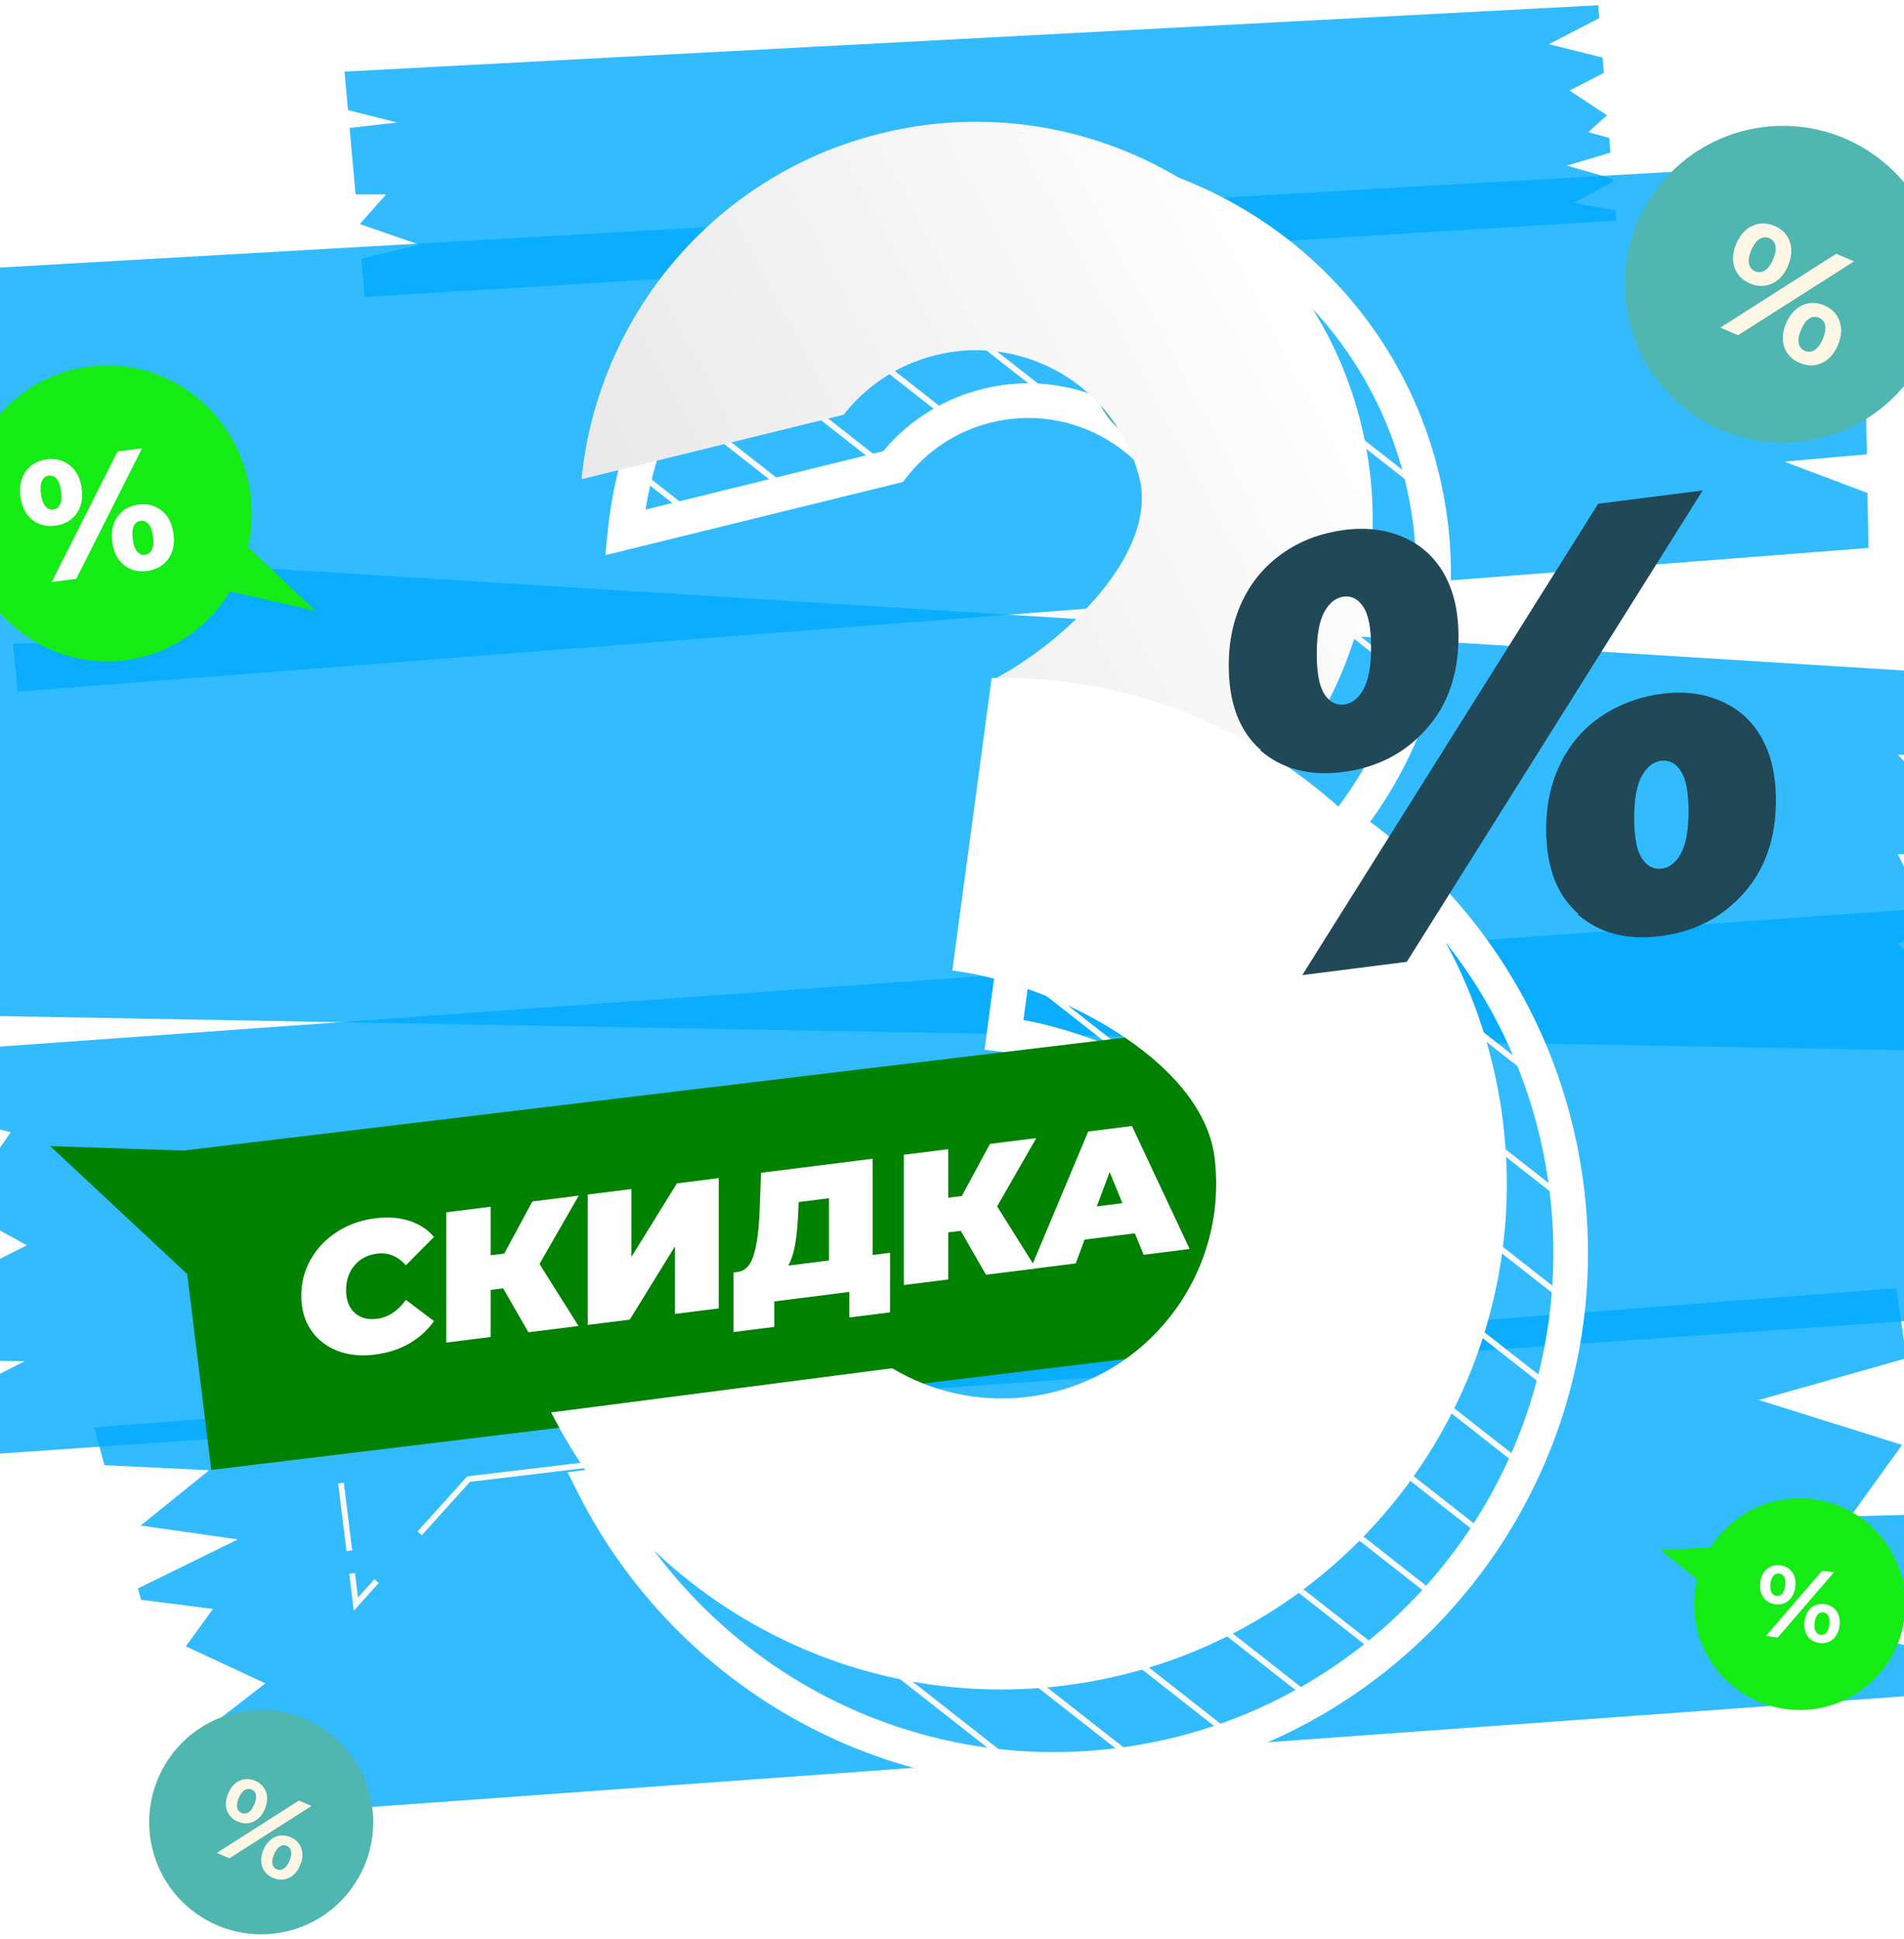 <svg width="330" height="336" viewBox="0 0 330 336" fill="none" xmlns="http://www.w3.org/2000/svg">
<path opacity="0.8" d="M328.938 163.473L335.451 161.272L328.938 147.988H337.599L338.723 141.038L328.93 130.768H340.389L340.601 129.473L342.631 116.96L290.923 113.735L227.774 109.798L-21.714 94.246V107.436L-5.814 120.152L-21.714 120.795V130.252L-12.901 134.324L-18.381 145.279L-6.829 155.176L-21.714 162.821V175.656L332.076 181.988L334.157 169.187L328.938 163.456V163.473Z" fill="#00AAFF"/>
<path opacity="0.8" d="M309.259 79.98L323.551 78.719L323.23 60.398L312.726 59.814L319.077 51.746L305.893 45.134L322.891 41.011L322.655 27.897L-4.436 46.607L-0.122 88.548L16.817 98.623L4.741 102.373L16.217 110.898L2.237 111.542L3.091 119.83L323.839 94.931L323.67 85.415L309.259 79.98Z" fill="#00AAFF"/>
<path opacity="0.8" d="M272.766 35.144L279.548 31.487L279.506 30.979L271.573 28.693L279.126 26.441L278.914 23.893L275.277 22.902L278.517 19.964L272.038 15.689L277.975 12.624L277.755 9.966L268.444 7.655C268.444 7.655 273.451 5.073 277.189 3.142L277.003 0.907L59.712 12.404L60.313 19.075L68.838 21.226L60.592 22.174L61.623 33.671H66.935L62.368 38.818L72.728 42.408L62.621 44.838L63.213 51.458L280.14 38.226L279.997 36.49L272.791 35.119L272.766 35.144Z" fill="#00AAFF"/>
<path opacity="0.8" d="M354.335 220.957L335.569 215.344L351.815 210.138L335.095 203.568L354.056 201.096L354.006 197.836L344.381 194.196L351.874 189.794L339.958 180.532L353.693 176.375L353.625 171.913L335.036 165.335C335.036 165.335 345.354 162.211 353.447 159.756L353.397 155.972L-24.42 183.08L-22.72 189.658L1.857 196.169L-7.21 209.206L4.664 215.759L-13.637 224.911L-10.871 235.637L4.275 235.841L-9.079 242.596L-6.575 252.299L354.42 227.197L354.327 220.957H354.335Z" fill="#00AAFF"/>
<path opacity="0.8" d="M315.847 281.836L336.812 278.738L334.402 262.339L320.744 262.711L329.666 250.334L304.844 242.554L330.436 235.315L328.66 223.192L16.327 247.303L18.103 253.848L36.244 254.728L24.378 264.312L41.225 266.707L23.913 275.199L24.446 277.163L36.912 278.755L32.21 285.231L45.986 291.648L31.44 302.934L31.584 303.45L56.084 305.998C56.084 305.998 50.536 310.308 45.191 314.448L338.935 293.249L337.988 286.772L315.847 281.828V281.836Z" fill="#00AAFF"/>
<mask id="mask0_151_9623" style="mask-type:alpha" maskUnits="userSpaceOnUse" x="102" y="30" width="171" height="278">
<path fill-rule="evenodd" clip-rule="evenodd" d="M233.207 144.22C246.375 127.63 251.916 105.288 246.29 83.155C236.722 45.532 198.499 22.77 160.912 32.32C131.481 39.788 111.168 64.858 108.33 93.439L154.765 82.023C158.686 77.009 164.229 73.207 170.876 71.515C186.83 67.465 203.064 77.124 207.125 93.102C210.574 106.667 193.663 122.294 181.837 128.622C181.552 128.626 181.266 128.63 180.981 128.636L174.013 180.432C190.969 182.473 218.313 195.855 220.469 213.587C222.999 234.435 208.174 253.383 187.348 255.925C178.675 256.983 170.334 255.016 163.367 250.859L102.953 258.683C119.492 291.33 155.16 311.753 193.558 307.078C242.602 301.112 277.529 256.466 271.569 207.371C268.335 180.733 253.727 158.256 233.207 144.22Z" fill="white"/>
</mask>
<g mask="url(#mask0_151_9623)">
<path d="M-56.597 210.017L278.421 472.676" stroke="#F9F9F9" stroke-miterlimit="10"/>
<path d="M-48.215 199.302L286.803 461.969" stroke="#F9F9F9" stroke-miterlimit="10"/>
<path d="M-39.841 188.594L295.177 451.254" stroke="#F9F9F9" stroke-miterlimit="10"/>
<path d="M-31.459 177.879L303.559 440.547" stroke="#F9F9F9" stroke-miterlimit="10"/>
<path d="M-23.077 167.171L311.941 429.831" stroke="#F9F9F9" stroke-miterlimit="10"/>
<path d="M-14.695 156.456L320.323 419.123" stroke="#F9F9F9" stroke-miterlimit="10"/>
<path d="M-6.313 145.748L328.705 408.407" stroke="#F9F9F9" stroke-miterlimit="10"/>
<path d="M2.061 135.033L337.079 397.7" stroke="#F9F9F9" stroke-miterlimit="10"/>
<path d="M10.444 124.325L345.462 386.984" stroke="#F9F9F9" stroke-miterlimit="10"/>
<path d="M18.825 113.618L353.843 376.277" stroke="#F9F9F9" stroke-miterlimit="10"/>
<path d="M27.207 102.902L362.225 365.562" stroke="#F9F9F9" stroke-miterlimit="10"/>
<path d="M35.589 92.195L370.599 354.854" stroke="#F9F9F9" stroke-miterlimit="10"/>
<path d="M43.964 81.479L378.982 344.139" stroke="#F9F9F9" stroke-miterlimit="10"/>
<path d="M52.346 70.772L387.363 333.431" stroke="#F9F9F9" stroke-miterlimit="10"/>
<path d="M60.728 60.056L395.746 322.715" stroke="#F9F9F9" stroke-miterlimit="10"/>
<path d="M69.11 49.349L404.127 312.008" stroke="#F9F9F9" stroke-miterlimit="10"/>
<path d="M77.483 38.633L412.501 301.292" stroke="#F9F9F9" stroke-miterlimit="10"/>
<path d="M85.866 27.926L420.884 290.585" stroke="#F9F9F9" stroke-miterlimit="10"/>
<path d="M94.248 17.21L429.266 279.87" stroke="#F9F9F9" stroke-miterlimit="10"/>
<path d="M102.63 6.503L437.648 269.162" stroke="#F9F9F9" stroke-miterlimit="10"/>
<path d="M111.012 -4.213L446.03 258.446" stroke="#F9F9F9" stroke-miterlimit="10"/>
<path d="M119.386 -14.92L454.404 247.739" stroke="#F9F9F9" stroke-miterlimit="10"/>
<path d="M127.768 -25.637L462.785 237.023" stroke="#F9F9F9" stroke-miterlimit="10"/>
<path d="M136.15 -36.343L471.168 226.316" stroke="#F9F9F9" stroke-miterlimit="10"/>
<path d="M144.532 -47.059L479.55 215.608" stroke="#F9F9F9" stroke-miterlimit="10"/>
<path d="M152.914 -57.766L487.932 204.893" stroke="#F9F9F9" stroke-miterlimit="10"/>
<path d="M161.288 -68.482L496.306 194.186" stroke="#F9F9F9" stroke-miterlimit="10"/>
<path d="M169.67 -79.19L504.688 183.47" stroke="#F9F9F9" stroke-miterlimit="10"/>
<path d="M178.052 -89.905L513.07 172.762" stroke="#F9F9F9" stroke-miterlimit="10"/>
<path d="M186.434 -100.612L521.452 162.047" stroke="#F9F9F9" stroke-miterlimit="10"/>
<path d="M194.816 -111.328L529.834 151.339" stroke="#F9F9F9" stroke-miterlimit="10"/>
</g>
<mask id="path-38-outside-1_151_9623" maskUnits="userSpaceOnUse" x="97.953" y="24.962" width="178" height="285" fill="black">
<rect fill="white" x="97.953" y="24.962" width="178" height="285"/>
<path fill-rule="evenodd" clip-rule="evenodd" d="M233.207 143.038C246.375 126.449 251.916 104.107 246.29 81.974C236.722 44.35 198.499 21.589 160.912 31.138C131.481 38.607 111.168 63.676 108.33 92.257L154.765 80.842C158.686 75.828 164.229 72.025 170.876 70.333C186.83 66.284 203.064 75.943 207.125 91.92C210.574 105.486 193.663 121.113 181.837 127.441C181.552 127.444 181.266 127.449 180.981 127.455L174.013 179.25C190.969 181.292 218.313 194.674 220.469 212.406C222.999 233.254 208.174 252.202 187.348 254.743C178.675 255.802 170.334 253.835 163.367 249.677L102.953 257.501C119.492 290.148 155.16 310.572 193.558 305.897C242.602 299.931 277.529 255.285 271.569 206.189C268.335 179.551 253.727 157.075 233.207 143.038Z"/>
</mask>
<path d="M246.29 81.974L249.198 81.235L249.198 81.234L246.29 81.974ZM233.207 143.038L230.857 141.173L228.855 143.696L231.513 145.515L233.207 143.038ZM160.912 31.138L161.65 34.046L161.651 34.046L160.912 31.138ZM108.33 92.257L105.345 91.961L104.926 96.184L109.046 95.171L108.33 92.257ZM154.765 80.842L155.481 83.755L156.489 83.508L157.128 82.69L154.765 80.842ZM170.876 70.333L170.138 67.425L170.136 67.426L170.876 70.333ZM207.125 91.92L204.217 92.659L204.217 92.66L207.125 91.92ZM181.837 127.441L181.871 130.441L182.605 130.432L183.252 130.086L181.837 127.441ZM180.981 127.455L180.917 124.456L178.35 124.51L178.007 127.055L180.981 127.455ZM174.013 179.25L171.04 178.85L170.635 181.865L173.655 182.229L174.013 179.25ZM220.469 212.406L223.447 212.044L223.447 212.043L220.469 212.406ZM187.348 254.743L187.712 257.721H187.712L187.348 254.743ZM163.367 249.677L164.905 247.101L164.012 246.569L162.982 246.702L163.367 249.677ZM102.953 257.501L102.568 254.526L98.359 255.071L100.277 258.857L102.953 257.501ZM193.558 305.897L193.196 302.919L193.195 302.919L193.558 305.897ZM271.569 206.189L274.547 205.828L274.547 205.828L271.569 206.189ZM243.383 82.713C248.768 103.901 243.468 125.286 230.857 141.173L235.557 144.904C249.283 127.611 255.064 104.312 249.198 81.235L243.383 82.713ZM161.651 34.046C197.629 24.905 234.222 46.692 243.383 82.713L249.198 81.234C239.222 42.009 199.369 18.273 160.173 28.231L161.651 34.046ZM111.316 92.554C114.033 65.188 133.484 41.194 161.65 34.046L160.174 28.23C129.479 36.02 108.303 62.165 105.345 91.961L111.316 92.554ZM154.048 77.929L107.614 89.344L109.046 95.171L155.481 83.755L154.048 77.929ZM170.136 67.426C162.822 69.288 156.716 73.476 152.401 78.994L157.128 82.69C160.655 78.179 165.636 74.763 171.616 73.241L170.136 67.426ZM210.033 91.181C205.564 73.6 187.7 62.968 170.138 67.425L171.614 73.241C185.961 69.6 200.564 78.285 204.217 92.659L210.033 91.181ZM183.252 130.086C189.476 126.756 196.976 121.027 202.523 114.304C207.975 107.697 212.121 99.395 210.032 91.181L204.217 92.66C205.578 98.011 202.994 104.306 197.895 110.485C192.892 116.549 186.024 121.798 180.421 124.796L183.252 130.086ZM181.802 124.441C181.507 124.445 181.212 124.449 180.917 124.456L181.044 130.454C181.32 130.448 181.596 130.444 181.871 130.441L181.802 124.441ZM178.007 127.055L171.04 178.85L176.987 179.65L183.954 127.855L178.007 127.055ZM173.655 182.229C181.656 183.192 192.311 186.882 201.191 192.482C210.192 198.158 216.58 205.28 217.491 212.768L223.447 212.043C222.201 201.799 213.84 193.365 204.391 187.406C194.822 181.372 183.327 177.35 174.372 176.272L173.655 182.229ZM217.491 212.767C219.822 231.973 206.165 249.425 186.985 251.765L187.712 257.721C210.184 254.979 226.177 234.534 223.447 212.044L217.491 212.767ZM186.985 251.765C178.997 252.74 171.322 250.931 164.905 247.101L161.83 252.253C169.347 256.739 178.353 258.863 187.712 257.721L186.985 251.765ZM162.982 246.702L102.568 254.526L103.338 260.477L163.753 252.652L162.982 246.702ZM100.277 258.857C117.368 292.593 154.228 313.707 193.92 308.875L193.195 302.919C156.092 307.436 121.617 287.704 105.629 256.146L100.277 258.857ZM193.92 308.875C244.612 302.708 280.706 256.565 274.547 205.828L268.591 206.551C274.351 254.005 240.592 297.153 193.196 302.919L193.92 308.875ZM274.547 205.828C271.204 178.298 256.103 155.066 234.901 140.562L231.513 145.515C251.351 159.084 265.465 180.805 268.591 206.551L274.547 205.828Z" fill="white" mask="url(#path-38-outside-1_151_9623)"/>
<path d="M245.488 236.557L250.83 235.912L250.172 230.578" stroke="#F9F9F9" stroke-miterlimit="10"/>
<path d="M249.072 221.696L245.247 190.592" stroke="#F9F9F9" stroke-miterlimit="10"/>
<path d="M244.696 186.145L244.038 180.811L238.709 181.456" stroke="#F9F9F9" stroke-miterlimit="10"/>
<path d="M228.08 182.732L63.3 202.51" stroke="#F9F9F9" stroke-miterlimit="10"/>
<path d="M57.985 203.141L52.657 203.786L53.314 209.12" stroke="#F9F9F9" stroke-miterlimit="10"/>
<path d="M54.522 218.902L56.321 233.56" stroke="#F9F9F9" stroke-miterlimit="10"/>
<path d="M56.924 238.451L57.582 243.785L57.475 243.799L58.132 249.133" stroke="#F9F9F9" stroke-miterlimit="10"/>
<path d="M59.099 256.952L60.549 268.682" stroke="#F9F9F9" stroke-miterlimit="10"/>
<path d="M61.032 272.592L61.676 277.926L65.273 273.935" stroke="#F9F9F9" stroke-miterlimit="10"/>
<path d="M72.736 265.658L81.205 256.267L239.972 237.215" stroke="#F9F9F9" stroke-miterlimit="10"/>
<path d="M250.006 228.782L36.621 254.678L29.843 199.577L221.225 176.615L250.006 228.782Z" fill="#008100"/>
<path d="M60.955 200.315L37.57 225.523L8.696 198.569L60.955 200.315Z" fill="#008100"/>
<path d="M58.429 234.006C56.496 233.254 54.966 232.045 53.865 230.392C52.765 228.74 52.215 226.764 52.215 224.494C52.215 222.223 52.765 220.114 53.865 218.179C54.966 216.244 56.483 214.659 58.429 213.409C60.375 212.16 62.549 211.394 64.965 211.085C67.18 210.803 69.166 210.937 70.911 211.501C72.656 212.052 74.092 212.993 75.22 214.309L70.347 219.213C68.938 217.628 67.26 216.956 65.355 217.198C63.744 217.4 62.442 218.071 61.462 219.213C60.483 220.356 59.986 221.793 59.986 223.513C59.986 225.233 60.469 226.536 61.462 227.436C62.442 228.336 63.731 228.686 65.355 228.484C67.274 228.242 68.938 227.154 70.347 225.206L75.22 228.887C74.092 230.486 72.643 231.789 70.911 232.784C69.166 233.778 67.193 234.41 64.965 234.692C62.549 235.001 60.375 234.772 58.429 234.02V234.006Z" fill="#FEFEFE"/>
<path d="M93.5 218.972L100.265 229.734L91.581 230.822L87.205 223.217L85.044 223.486V231.642L77.34 232.609V210.037L85.044 209.069V217.48L87.393 217.185L92.265 208.156L100.305 207.148L93.514 218.972H93.5Z" fill="#FEFEFE"/>
<path d="M101.862 206.96L109.445 206.006V217.749L117.324 205.025L124.572 204.112V226.684L116.988 227.638V215.935L109.15 228.632L101.862 229.546V206.973V206.96Z" fill="#FEFEFE"/>
<path d="M154.261 217.05V227.369L147.201 228.256V223.836L134.195 225.475V229.895L127.135 230.782V220.463L127.793 220.383C129.122 220.221 130.061 219.267 130.598 217.548C131.148 215.828 131.497 213.342 131.645 210.091L131.9 203.185L151.241 200.753V217.427L154.247 217.05H154.261ZM137.832 215.492C137.577 217.037 137.161 218.3 136.624 219.267L143.684 218.381V207.605L138.423 208.263L138.356 209.889C138.262 212.066 138.101 213.933 137.832 215.492Z" fill="#FEFEFE"/>
<path d="M172.81 209.002L179.574 219.765L170.89 220.853L166.515 213.248L164.354 213.517V221.672L156.65 222.64V200.067L164.354 199.1V207.511L166.703 207.215L171.575 198.186L179.615 197.179L172.823 209.002H172.81Z" fill="#FEFEFE"/>
<path d="M196.661 213.678L187.977 214.766L186.447 218.891L178.608 219.872L188.607 196.036L196.191 195.083L206.19 216.392L198.217 217.4L196.687 213.664L196.661 213.678ZM194.54 208.465L192.325 203.063L190.097 209.016L194.54 208.451V208.465Z" fill="#FEFEFE"/>
<path d="M330.233 277.998C330.275 267.873 322.114 259.627 311.999 259.593C305.462 259.568 299.719 262.971 296.455 268.118L287.803 268.533L294.121 273.638C293.799 274.993 293.613 276.398 293.613 277.854C293.571 287.98 301.732 296.226 311.847 296.259C321.962 296.302 330.191 288.132 330.233 278.007V277.998Z" fill="#15EC15"/>
<g filter="url(#filter0_f_151_9623)">
<path d="M59.936 328.429C52.91 336.538 40.651 337.405 32.55 330.372C24.45 323.339 23.584 311.067 30.61 302.958C37.635 294.849 49.895 293.983 57.995 301.015C66.095 308.048 66.961 320.321 59.936 328.429Z" fill="#4FB6B0"/>
<path d="M51.816 311.954L53.995 312.89L39.765 321.955L37.586 321.019L51.816 311.954ZM39.337 313.657C39.019 312.761 39.089 311.774 39.546 310.708C40.004 309.643 40.671 308.905 41.536 308.517C42.402 308.128 43.308 308.138 44.243 308.537C45.179 308.935 45.806 309.583 46.114 310.479C46.422 311.376 46.353 312.352 45.895 313.428C45.437 314.504 44.781 315.231 43.915 315.619C43.059 316.008 42.154 315.998 41.218 315.6C40.283 315.201 39.656 314.554 39.337 313.657ZM43.059 314.006C43.447 313.767 43.776 313.308 44.064 312.641C44.353 311.974 44.452 311.416 44.353 310.967C44.263 310.519 44.004 310.21 43.596 310.041C43.198 309.872 42.8 309.902 42.402 310.141C42.004 310.38 41.676 310.838 41.387 311.495C41.109 312.153 41.009 312.711 41.109 313.159C41.198 313.617 41.457 313.926 41.855 314.095C42.273 314.275 42.671 314.245 43.049 314.006H43.059ZM45.865 324.236C45.507 323.738 45.308 323.17 45.268 322.513C45.228 321.855 45.358 321.178 45.666 320.471C45.965 319.763 46.373 319.196 46.87 318.777C47.368 318.359 47.915 318.1 48.522 318.02C49.129 317.941 49.736 318.03 50.343 318.289C51.279 318.688 51.916 319.345 52.224 320.232C52.542 321.128 52.473 322.114 52.015 323.18C51.557 324.256 50.891 324.983 50.025 325.372C49.159 325.76 48.254 325.75 47.318 325.352C46.711 325.093 46.224 324.714 45.865 324.216V324.236ZM49.159 323.768C49.547 323.519 49.885 323.071 50.164 322.413C50.443 321.756 50.542 321.198 50.453 320.75C50.363 320.301 50.114 319.983 49.696 319.803C49.298 319.634 48.9 319.664 48.512 319.903C48.124 320.142 47.786 320.59 47.497 321.268C47.209 321.935 47.119 322.503 47.209 322.941C47.308 323.389 47.557 323.698 47.955 323.868C48.373 324.047 48.771 324.017 49.159 323.768Z" fill="#FEF7E5"/>
</g>
<g filter="url(#filter1_f_151_9623)">
<path d="M211.874 72.948C207.245 78.291 199.167 78.862 193.829 74.228C188.492 69.594 187.921 61.507 192.55 56.164C197.18 50.821 205.258 50.25 210.596 54.884C215.933 59.518 216.503 67.605 211.874 72.948Z" fill="#4FB6B0"/>
<path d="M206.524 62.091L207.96 62.708L198.583 68.681L197.147 68.064L206.524 62.091ZM198.301 63.213C198.091 62.622 198.137 61.973 198.439 61.27C198.741 60.568 199.18 60.082 199.75 59.826C200.321 59.57 200.918 59.577 201.534 59.839C202.15 60.102 202.563 60.529 202.767 61.119C202.97 61.71 202.924 62.353 202.622 63.062C202.321 63.771 201.888 64.25 201.318 64.506C200.754 64.762 200.157 64.756 199.541 64.493C198.924 64.231 198.511 63.804 198.301 63.213ZM200.754 63.443C201.009 63.285 201.226 62.983 201.416 62.544C201.606 62.104 201.672 61.736 201.606 61.441C201.547 61.145 201.377 60.942 201.108 60.83C200.845 60.719 200.583 60.739 200.321 60.896C200.059 61.054 199.842 61.355 199.652 61.789C199.468 62.222 199.403 62.59 199.468 62.885C199.527 63.187 199.698 63.39 199.96 63.502C200.236 63.62 200.498 63.6 200.747 63.443H200.754ZM202.603 70.184C202.367 69.856 202.236 69.482 202.209 69.049C202.183 68.615 202.268 68.169 202.472 67.703C202.668 67.237 202.937 66.863 203.265 66.587C203.593 66.311 203.953 66.141 204.353 66.088C204.753 66.036 205.153 66.095 205.553 66.265C206.17 66.528 206.589 66.961 206.793 67.545C207.002 68.136 206.957 68.786 206.655 69.488C206.353 70.197 205.914 70.676 205.344 70.932C204.773 71.188 204.176 71.182 203.56 70.919C203.16 70.749 202.839 70.499 202.603 70.171V70.184ZM204.773 69.876C205.029 69.712 205.252 69.416 205.435 68.983C205.619 68.55 205.685 68.182 205.626 67.887C205.566 67.591 205.403 67.381 205.127 67.263C204.865 67.151 204.603 67.171 204.347 67.329C204.091 67.486 203.868 67.782 203.678 68.228C203.488 68.668 203.429 69.042 203.488 69.331C203.553 69.626 203.717 69.83 203.98 69.941C204.255 70.059 204.517 70.04 204.773 69.876Z" fill="#FEF7E5"/>
</g>
<path d="M329.717 67.224C319.8 78.671 302.493 79.894 291.058 69.966C279.623 60.038 278.4 42.713 288.318 31.266C298.236 19.819 315.543 18.595 326.978 28.523C338.413 38.452 339.635 55.777 329.717 67.224Z" fill="#4FB6B0"/>
<path d="M318.255 43.965L321.332 45.287L301.243 58.084L298.167 56.762L318.255 43.965ZM300.639 46.37C300.189 45.104 300.288 43.712 300.934 42.207C301.58 40.702 302.521 39.662 303.744 39.113C304.966 38.565 306.244 38.579 307.565 39.141C308.885 39.704 309.77 40.618 310.206 41.883C310.641 43.149 310.543 44.527 309.897 46.046C309.25 47.565 308.323 48.591 307.101 49.14C305.893 49.688 304.615 49.674 303.294 49.112C301.974 48.549 301.088 47.635 300.639 46.37ZM305.893 46.862C306.441 46.524 306.904 45.877 307.312 44.935C307.719 43.993 307.86 43.205 307.719 42.573C307.593 41.94 307.227 41.504 306.651 41.265C306.09 41.026 305.528 41.068 304.966 41.405C304.404 41.743 303.94 42.39 303.533 43.318C303.139 44.246 302.999 45.033 303.139 45.666C303.266 46.313 303.631 46.749 304.193 46.988C304.783 47.241 305.345 47.199 305.879 46.862H305.893ZM309.854 61.304C309.349 60.601 309.068 59.799 309.011 58.871C308.955 57.943 309.138 56.987 309.573 55.988C309.995 54.99 310.571 54.188 311.273 53.598C311.976 53.007 312.748 52.641 313.605 52.529C314.462 52.416 315.319 52.543 316.176 52.909C317.496 53.471 318.396 54.399 318.831 55.651C319.281 56.916 319.182 58.309 318.536 59.813C317.89 61.332 316.949 62.359 315.726 62.907C314.504 63.456 313.226 63.441 311.905 62.879C311.048 62.513 310.36 61.979 309.854 61.276V61.304ZM314.504 60.643C315.052 60.291 315.53 59.659 315.923 58.73C316.316 57.802 316.457 57.015 316.33 56.382C316.204 55.749 315.853 55.299 315.263 55.046C314.701 54.807 314.139 54.849 313.591 55.187C313.043 55.524 312.566 56.157 312.158 57.113C311.751 58.056 311.624 58.857 311.751 59.476C311.891 60.109 312.243 60.545 312.804 60.784C313.394 61.037 313.956 60.995 314.504 60.643Z" fill="#FEF7E5"/>
<path d="M305.647 276.775C305.149 276.097 304.962 275.242 305.081 274.218C305.199 273.194 305.571 272.398 306.214 271.856C306.848 271.306 307.618 271.086 308.514 271.187C309.411 271.289 310.104 271.678 310.595 272.355C311.085 273.033 311.272 273.888 311.153 274.912C311.035 275.937 310.663 276.732 310.028 277.283C309.402 277.833 308.633 278.053 307.736 277.951C306.84 277.85 306.138 277.46 305.647 276.783V276.775ZM315.796 272.152L317.877 272.389L308.117 283.708L306.037 283.471L315.796 272.152ZM308.895 276.123C309.157 275.818 309.326 275.352 309.402 274.709C309.479 274.066 309.419 273.566 309.225 273.219C309.039 272.863 308.743 272.669 308.345 272.618C307.956 272.576 307.635 272.703 307.364 273.007C307.094 273.312 306.925 273.786 306.848 274.413C306.781 275.048 306.84 275.539 307.034 275.894C307.229 276.25 307.517 276.453 307.906 276.495C308.303 276.538 308.633 276.411 308.895 276.114V276.123ZM313.876 284.081C313.445 283.751 313.132 283.319 312.938 282.777C312.735 282.235 312.675 281.626 312.752 280.948C312.828 280.271 313.022 279.687 313.344 279.204C313.656 278.722 314.062 278.366 314.553 278.146C315.043 277.926 315.585 277.85 316.168 277.909C317.065 278.011 317.767 278.4 318.257 279.077C318.756 279.755 318.942 280.61 318.824 281.634C318.705 282.659 318.333 283.454 317.699 283.996C317.065 284.547 316.295 284.767 315.399 284.665C314.815 284.597 314.308 284.403 313.876 284.072V284.081ZM316.557 282.836C316.819 282.532 316.989 282.058 317.065 281.431C317.141 280.805 317.073 280.305 316.887 279.949C316.693 279.594 316.405 279.391 316.008 279.348C315.619 279.306 315.297 279.433 315.026 279.738C314.756 280.043 314.587 280.508 314.511 281.152C314.435 281.795 314.502 282.295 314.697 282.65C314.891 283.006 315.187 283.2 315.568 283.243C315.965 283.285 316.295 283.158 316.557 282.853V282.836Z" fill="white"/>
<path d="M235.778 72.964C244.558 107.51 225.536 142.578 192.767 154.487L172.662 117.479C184.236 111.304 200.836 95.989 197.456 82.697C193.483 67.063 177.599 57.612 161.988 61.575C155.484 63.23 150.061 66.951 146.224 71.857L100.79 83.026C103.566 55.061 123.442 30.532 152.239 23.224C189.016 13.88 226.415 36.151 235.778 72.964Z" fill="url(#paint0_linear_151_9623)"/>
<path d="M260.512 194.504C255.039 149.425 216.279 116.528 171.875 117.465L165.058 168.145C181.648 170.142 208.403 183.236 210.512 200.586C212.988 220.985 198.483 239.525 178.105 242.012C169.619 243.047 161.458 241.123 154.641 237.055L95.528 244.71C111.711 276.654 146.611 296.637 184.181 292.063C232.169 286.226 266.343 242.542 260.512 194.504Z" fill="white"/>
<path d="M218.545 129.953C214.808 126.725 212.966 121.807 212.966 115.3C212.966 110.945 213.836 107.051 215.525 103.721C217.214 100.34 219.619 97.675 222.639 95.626C225.659 93.577 229.088 92.347 232.875 91.835C236.663 91.322 240.092 91.732 243.111 93.013C246.131 94.294 248.536 96.394 250.225 99.315C251.914 102.235 252.784 105.924 252.784 110.279C252.784 116.786 250.942 122.166 247.206 126.316C243.47 130.517 238.71 132.976 232.824 133.744C226.938 134.513 222.178 133.232 218.442 130.004L218.545 129.953ZM276.993 87.275L295.111 84.969L243.828 166.637L225.71 168.943L276.993 87.275ZM236.304 119.45C237.174 117.862 237.635 115.454 237.635 112.123C237.635 108.793 237.174 106.488 236.304 105.156C235.434 103.824 234.308 103.209 232.926 103.362C231.545 103.516 230.419 104.438 229.549 105.975C228.678 107.564 228.218 109.972 228.218 113.302C228.218 116.632 228.678 118.938 229.549 120.27C230.419 121.602 231.545 122.217 232.926 122.063C234.308 121.909 235.434 120.987 236.304 119.45ZM273.564 158.337C269.828 155.109 267.985 150.191 267.985 143.684C267.985 139.329 268.855 135.435 270.544 132.105C272.233 128.724 274.639 126.008 277.658 124.01C280.678 122.012 284.107 120.731 287.895 120.219C291.682 119.706 295.111 120.116 298.131 121.397C301.15 122.678 303.556 124.727 305.245 127.699C306.934 130.619 307.804 134.257 307.804 138.663C307.804 145.17 305.961 150.549 302.225 154.751C298.489 158.952 293.729 161.411 287.843 162.18C281.958 162.948 277.198 161.667 273.462 158.439L273.564 158.337ZM291.324 147.885C292.194 146.297 292.654 143.889 292.654 140.559C292.654 137.228 292.194 134.923 291.324 133.591C290.454 132.259 289.328 131.644 287.946 131.798C286.564 131.951 285.438 132.873 284.568 134.41C283.698 135.948 283.237 138.407 283.237 141.737C283.237 145.067 283.698 147.373 284.568 148.705C285.438 150.037 286.564 150.652 287.946 150.498C289.328 150.345 290.454 149.473 291.324 147.885Z" fill="#214856"/>
<path d="M-6.493 89.05C-6.434 103.216 4.831 114.651 18.683 114.592C27.629 114.552 35.46 109.72 39.859 102.488L54.636 105.815L42.983 94.748C43.411 92.856 43.64 90.873 43.63 88.851C43.571 74.686 32.296 63.25 18.454 63.31C4.612 63.37 -6.563 74.895 -6.503 89.06L-6.493 89.05Z" fill="#15EC15"/>
<path d="M5.578 90.046C4.453 89.15 3.777 87.815 3.538 86.032C3.389 84.866 3.478 83.82 3.817 82.894C4.155 81.967 4.692 81.22 5.429 80.643C6.165 80.075 7.051 79.716 8.076 79.587C9.658 79.377 11.001 79.726 12.126 80.633C13.25 81.539 13.927 82.874 14.156 84.627C14.395 86.4 14.086 87.875 13.23 89.03C12.384 90.186 11.16 90.873 9.588 91.082C8.026 91.291 6.692 90.943 5.568 90.046H5.578ZM10.404 87.386C10.653 86.868 10.713 86.111 10.583 85.105C10.454 84.099 10.195 83.382 9.817 82.944C9.439 82.515 8.981 82.336 8.454 82.406C7.936 82.475 7.558 82.774 7.289 83.302C7.031 83.83 6.961 84.587 7.09 85.573C7.22 86.56 7.479 87.277 7.867 87.715C8.255 88.153 8.703 88.343 9.22 88.273C9.757 88.203 10.145 87.914 10.394 87.396L10.404 87.386ZM20.365 78.232L24.624 77.664L13.22 100.277L8.961 100.844L20.365 78.232ZM21.47 97.886C20.355 96.989 19.689 95.654 19.45 93.871C19.221 92.118 19.529 90.654 20.375 89.488C21.221 88.323 22.425 87.635 23.987 87.426C25.57 87.217 26.913 87.566 28.037 88.472C29.162 89.379 29.838 90.714 30.067 92.467C30.306 94.24 29.998 95.714 29.142 96.87C28.286 98.025 27.072 98.713 25.5 98.922C23.918 99.131 22.574 98.782 21.46 97.886H21.47ZM26.316 95.226C26.565 94.708 26.624 93.951 26.495 92.945C26.366 91.939 26.107 91.222 25.729 90.783C25.351 90.355 24.893 90.166 24.366 90.245C23.828 90.315 23.44 90.604 23.191 91.122C22.942 91.64 22.883 92.397 23.012 93.403C23.142 94.409 23.4 95.127 23.778 95.565C24.157 95.993 24.614 96.183 25.142 96.103C25.679 96.033 26.067 95.734 26.326 95.226H26.316Z" fill="white"/>
<defs>
<filter id="filter0_f_151_9623" x="21.859" y="292.26" width="46.827" height="46.868" filterUnits="userSpaceOnUse" color-interpolation-filters="sRGB">
<feFlood flood-opacity="0" result="BackgroundImageFix"/>
<feBlend mode="normal" in="SourceGraphic" in2="BackgroundImageFix" result="shape"/>
<feGaussianBlur stdDeviation="2" result="effect1_foregroundBlur_151_9623"/>
</filter>
<filter id="filter1_f_151_9623" x="185.42" y="47.75" width="33.584" height="33.611" filterUnits="userSpaceOnUse" color-interpolation-filters="sRGB">
<feFlood flood-opacity="0" result="BackgroundImageFix"/>
<feBlend mode="normal" in="SourceGraphic" in2="BackgroundImageFix" result="shape"/>
<feGaussianBlur stdDeviation="2" result="effect1_foregroundBlur_151_9623"/>
</filter>
<linearGradient id="paint0_linear_151_9623" x1="115.479" y1="119.61" x2="230.618" y2="59.05" gradientUnits="userSpaceOnUse">
<stop stop-color="#E8E8E8"/>
<stop offset="1" stop-color="white"/>
</linearGradient>
</defs>
</svg>
